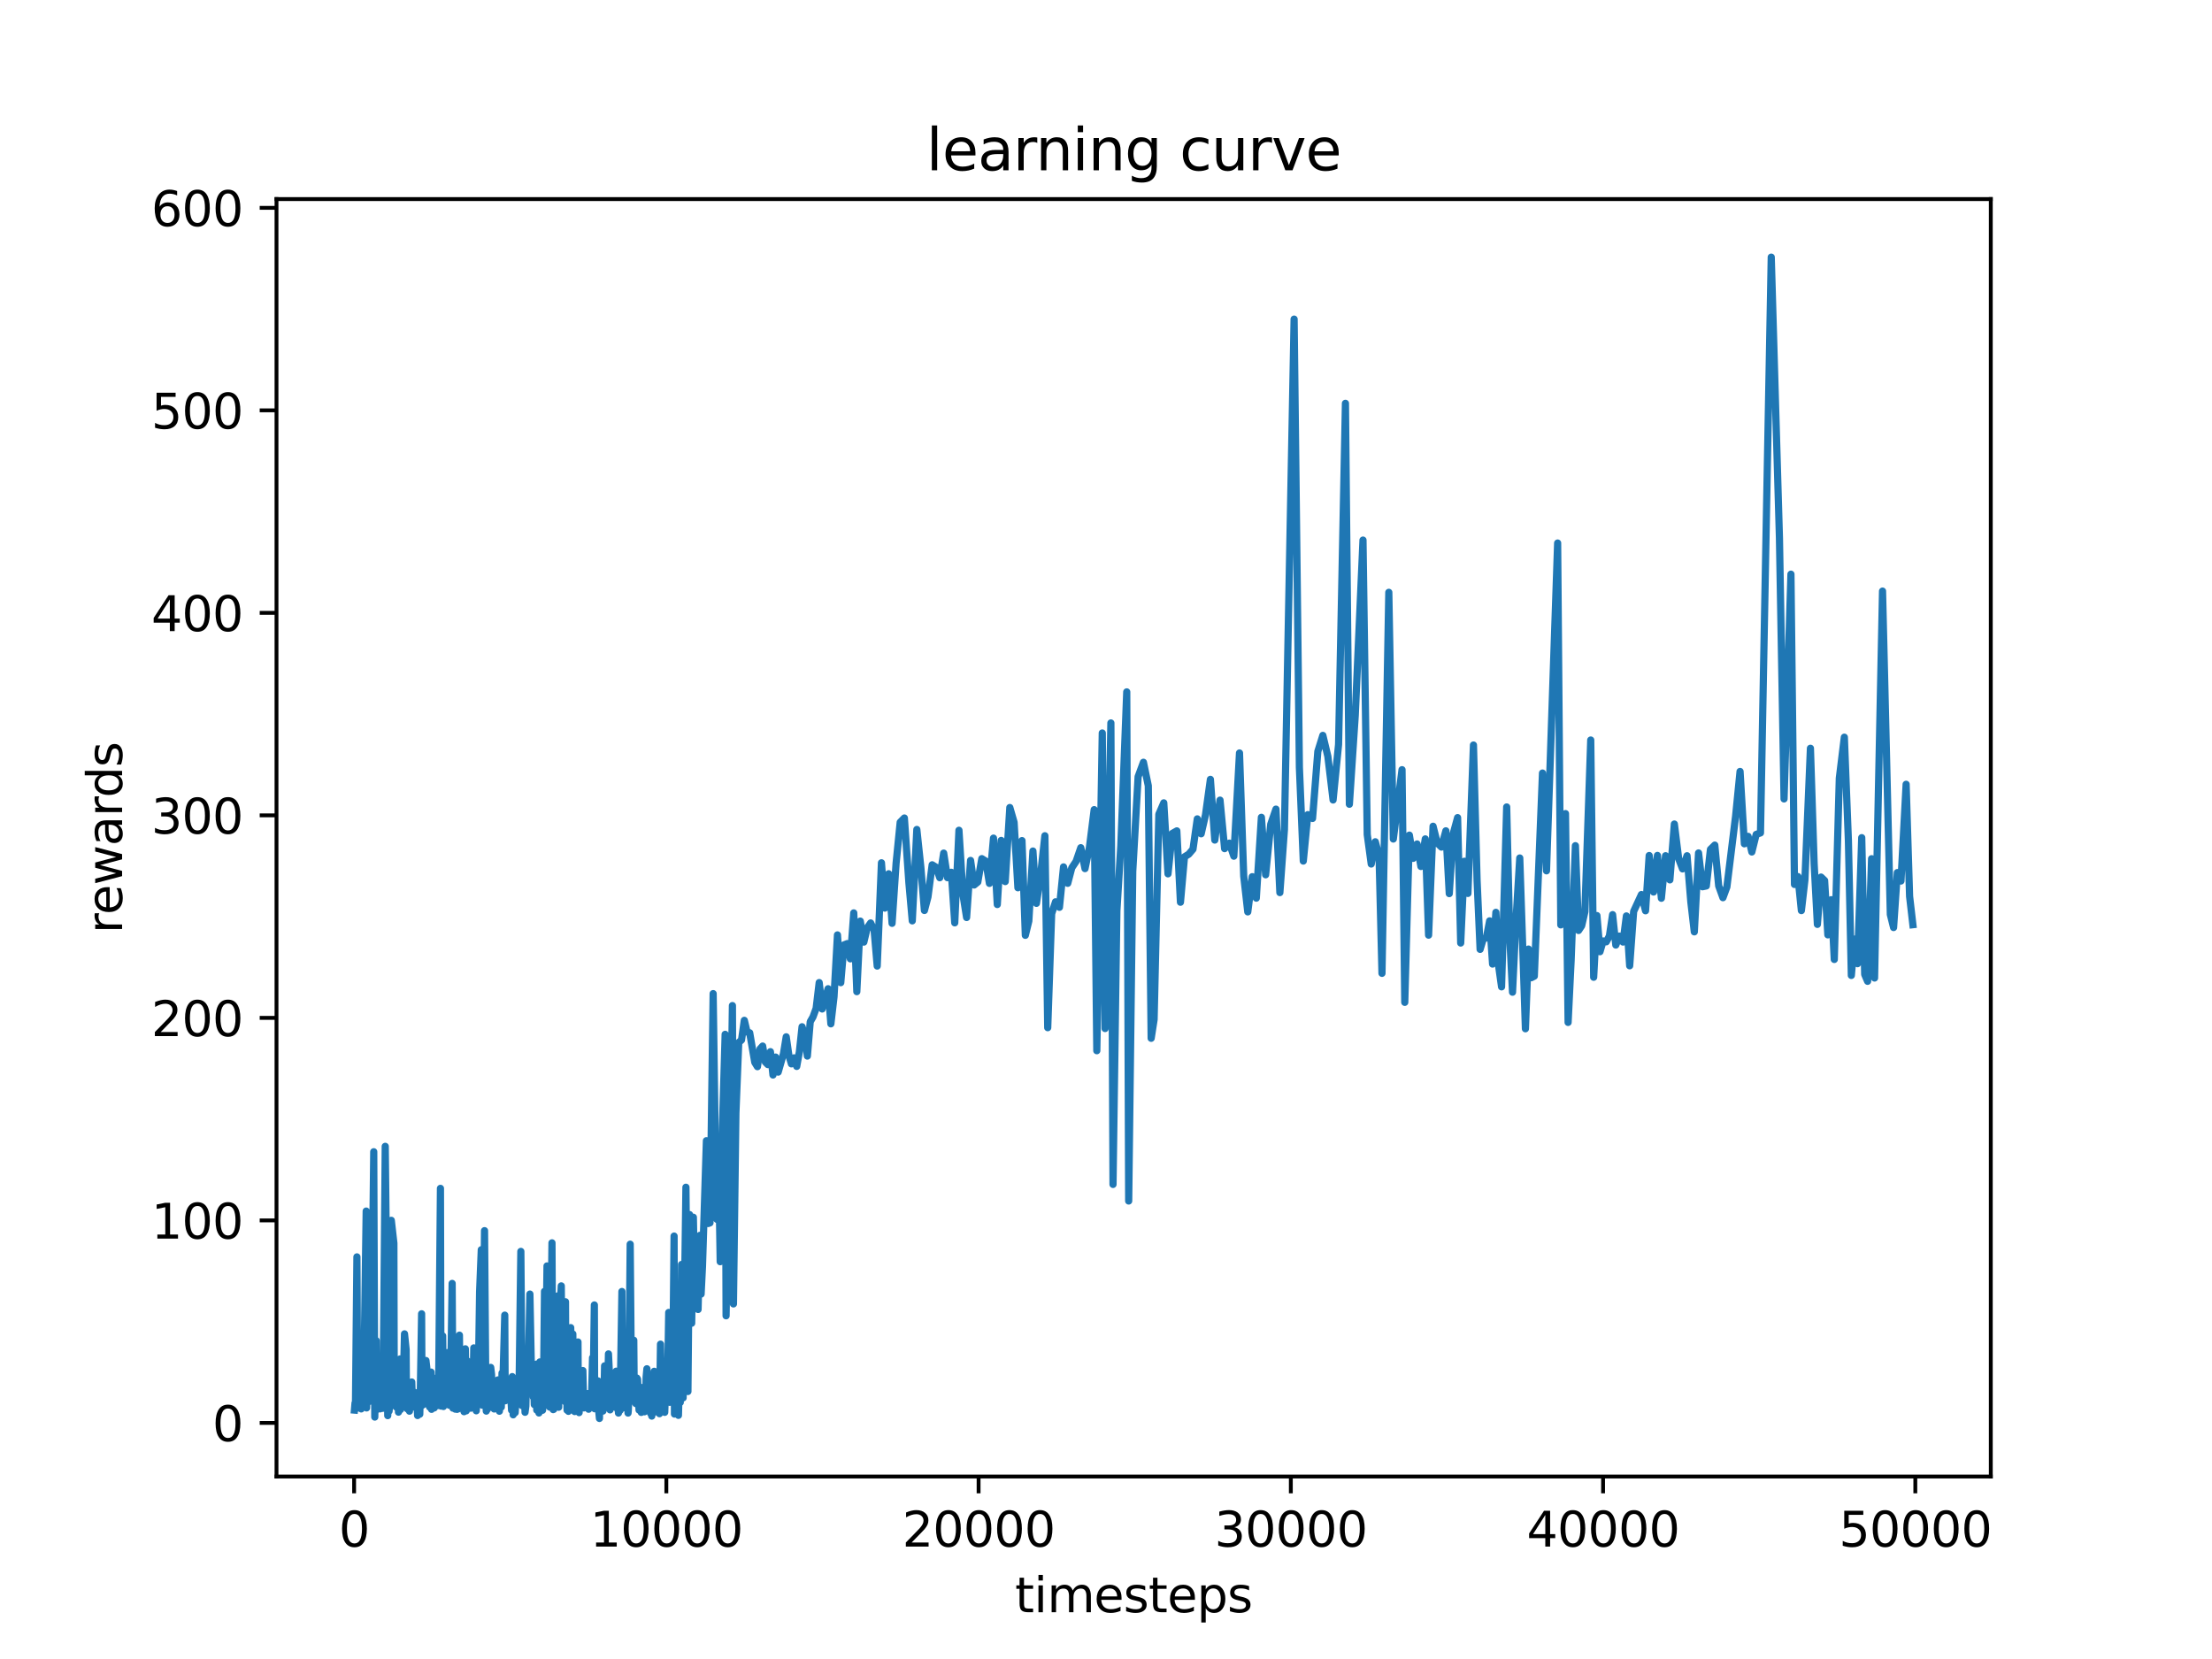 <?xml version="1.0" encoding="utf-8" standalone="no"?>
<!DOCTYPE svg PUBLIC "-//W3C//DTD SVG 1.1//EN"
  "http://www.w3.org/Graphics/SVG/1.1/DTD/svg11.dtd">
<svg xmlns:xlink="http://www.w3.org/1999/xlink" width="460.8pt" height="345.6pt" viewBox="0 0 460.8 345.6" xmlns="http://www.w3.org/2000/svg" version="1.1">
 <defs>
  <style type="text/css">*{stroke-linejoin: round; stroke-linecap: butt}</style>
 </defs>
 <g id="figure_1">
  <g id="patch_1">
   <path d="M 0 345.6 
L 460.8 345.6 
L 460.8 0 
L 0 0 
z
" style="fill: #ffffff"/>
  </g>
  <g id="axes_1">
   <g id="patch_2">
    <path d="M 57.6 307.584 
L 414.72 307.584 
L 414.72 41.472 
L 57.6 41.472 
z
" style="fill: #ffffff"/>
   </g>
   <g id="matplotlib.axis_1">
    <g id="xtick_1">
     <g id="line2d_1">
      <defs>
       <path id="m38721d2baf" d="M 0 0 
L 0 3.5 
" style="stroke: #000000; stroke-width: 0.8"/>
      </defs>
      <g>
       <use xlink:href="#m38721d2baf" x="73.768" y="307.584" style="stroke: #000000; stroke-width: 0.8"/>
      </g>
     </g>
     <g id="text_1">
      <!-- 0 -->
      <g transform="translate(70.586 322.182) scale(0.1 -0.1)">
       <defs>
        <path id="DejaVuSans-30" d="M 2034 4250 
Q 1547 4250 1301 3770 
Q 1056 3291 1056 2328 
Q 1056 1369 1301 889 
Q 1547 409 2034 409 
Q 2525 409 2770 889 
Q 3016 1369 3016 2328 
Q 3016 3291 2770 3770 
Q 2525 4250 2034 4250 
z
M 2034 4750 
Q 2819 4750 3233 4129 
Q 3647 3509 3647 2328 
Q 3647 1150 3233 529 
Q 2819 -91 2034 -91 
Q 1250 -91 836 529 
Q 422 1150 422 2328 
Q 422 3509 836 4129 
Q 1250 4750 2034 4750 
z
" transform="scale(0.016)"/>
       </defs>
       <use xlink:href="#DejaVuSans-30"/>
      </g>
     </g>
    </g>
    <g id="xtick_2">
     <g id="line2d_2">
      <g>
       <use xlink:href="#m38721d2baf" x="138.813" y="307.584" style="stroke: #000000; stroke-width: 0.8"/>
      </g>
     </g>
     <g id="text_2">
      <!-- 10000 -->
      <g transform="translate(122.907 322.182) scale(0.1 -0.1)">
       <defs>
        <path id="DejaVuSans-31" d="M 794 531 
L 1825 531 
L 1825 4091 
L 703 3866 
L 703 4441 
L 1819 4666 
L 2450 4666 
L 2450 531 
L 3481 531 
L 3481 0 
L 794 0 
L 794 531 
z
" transform="scale(0.016)"/>
       </defs>
       <use xlink:href="#DejaVuSans-31"/>
       <use xlink:href="#DejaVuSans-30" x="63.623"/>
       <use xlink:href="#DejaVuSans-30" x="127.246"/>
       <use xlink:href="#DejaVuSans-30" x="190.869"/>
       <use xlink:href="#DejaVuSans-30" x="254.492"/>
      </g>
     </g>
    </g>
    <g id="xtick_3">
     <g id="line2d_3">
      <g>
       <use xlink:href="#m38721d2baf" x="203.858" y="307.584" style="stroke: #000000; stroke-width: 0.8"/>
      </g>
     </g>
     <g id="text_3">
      <!-- 20000 -->
      <g transform="translate(187.952 322.182) scale(0.1 -0.1)">
       <defs>
        <path id="DejaVuSans-32" d="M 1228 531 
L 3431 531 
L 3431 0 
L 469 0 
L 469 531 
Q 828 903 1448 1529 
Q 2069 2156 2228 2338 
Q 2531 2678 2651 2914 
Q 2772 3150 2772 3378 
Q 2772 3750 2511 3984 
Q 2250 4219 1831 4219 
Q 1534 4219 1204 4116 
Q 875 4013 500 3803 
L 500 4441 
Q 881 4594 1212 4672 
Q 1544 4750 1819 4750 
Q 2544 4750 2975 4387 
Q 3406 4025 3406 3419 
Q 3406 3131 3298 2873 
Q 3191 2616 2906 2266 
Q 2828 2175 2409 1742 
Q 1991 1309 1228 531 
z
" transform="scale(0.016)"/>
       </defs>
       <use xlink:href="#DejaVuSans-32"/>
       <use xlink:href="#DejaVuSans-30" x="63.623"/>
       <use xlink:href="#DejaVuSans-30" x="127.246"/>
       <use xlink:href="#DejaVuSans-30" x="190.869"/>
       <use xlink:href="#DejaVuSans-30" x="254.492"/>
      </g>
     </g>
    </g>
    <g id="xtick_4">
     <g id="line2d_4">
      <g>
       <use xlink:href="#m38721d2baf" x="268.904" y="307.584" style="stroke: #000000; stroke-width: 0.8"/>
      </g>
     </g>
     <g id="text_4">
      <!-- 30000 -->
      <g transform="translate(252.998 322.182) scale(0.1 -0.1)">
       <defs>
        <path id="DejaVuSans-33" d="M 2597 2516 
Q 3050 2419 3304 2112 
Q 3559 1806 3559 1356 
Q 3559 666 3084 287 
Q 2609 -91 1734 -91 
Q 1441 -91 1130 -33 
Q 819 25 488 141 
L 488 750 
Q 750 597 1062 519 
Q 1375 441 1716 441 
Q 2309 441 2620 675 
Q 2931 909 2931 1356 
Q 2931 1769 2642 2001 
Q 2353 2234 1838 2234 
L 1294 2234 
L 1294 2753 
L 1863 2753 
Q 2328 2753 2575 2939 
Q 2822 3125 2822 3475 
Q 2822 3834 2567 4026 
Q 2313 4219 1838 4219 
Q 1578 4219 1281 4162 
Q 984 4106 628 3988 
L 628 4550 
Q 988 4650 1302 4700 
Q 1616 4750 1894 4750 
Q 2613 4750 3031 4423 
Q 3450 4097 3450 3541 
Q 3450 3153 3228 2886 
Q 3006 2619 2597 2516 
z
" transform="scale(0.016)"/>
       </defs>
       <use xlink:href="#DejaVuSans-33"/>
       <use xlink:href="#DejaVuSans-30" x="63.623"/>
       <use xlink:href="#DejaVuSans-30" x="127.246"/>
       <use xlink:href="#DejaVuSans-30" x="190.869"/>
       <use xlink:href="#DejaVuSans-30" x="254.492"/>
      </g>
     </g>
    </g>
    <g id="xtick_5">
     <g id="line2d_5">
      <g>
       <use xlink:href="#m38721d2baf" x="333.949" y="307.584" style="stroke: #000000; stroke-width: 0.8"/>
      </g>
     </g>
     <g id="text_5">
      <!-- 40000 -->
      <g transform="translate(318.043 322.182) scale(0.1 -0.1)">
       <defs>
        <path id="DejaVuSans-34" d="M 2419 4116 
L 825 1625 
L 2419 1625 
L 2419 4116 
z
M 2253 4666 
L 3047 4666 
L 3047 1625 
L 3713 1625 
L 3713 1100 
L 3047 1100 
L 3047 0 
L 2419 0 
L 2419 1100 
L 313 1100 
L 313 1709 
L 2253 4666 
z
" transform="scale(0.016)"/>
       </defs>
       <use xlink:href="#DejaVuSans-34"/>
       <use xlink:href="#DejaVuSans-30" x="63.623"/>
       <use xlink:href="#DejaVuSans-30" x="127.246"/>
       <use xlink:href="#DejaVuSans-30" x="190.869"/>
       <use xlink:href="#DejaVuSans-30" x="254.492"/>
      </g>
     </g>
    </g>
    <g id="xtick_6">
     <g id="line2d_6">
      <g>
       <use xlink:href="#m38721d2baf" x="398.995" y="307.584" style="stroke: #000000; stroke-width: 0.8"/>
      </g>
     </g>
     <g id="text_6">
      <!-- 50000 -->
      <g transform="translate(383.088 322.182) scale(0.1 -0.1)">
       <defs>
        <path id="DejaVuSans-35" d="M 691 4666 
L 3169 4666 
L 3169 4134 
L 1269 4134 
L 1269 2991 
Q 1406 3038 1543 3061 
Q 1681 3084 1819 3084 
Q 2600 3084 3056 2656 
Q 3513 2228 3513 1497 
Q 3513 744 3044 326 
Q 2575 -91 1722 -91 
Q 1428 -91 1123 -41 
Q 819 9 494 109 
L 494 744 
Q 775 591 1075 516 
Q 1375 441 1709 441 
Q 2250 441 2565 725 
Q 2881 1009 2881 1497 
Q 2881 1984 2565 2268 
Q 2250 2553 1709 2553 
Q 1456 2553 1204 2497 
Q 953 2441 691 2322 
L 691 4666 
z
" transform="scale(0.016)"/>
       </defs>
       <use xlink:href="#DejaVuSans-35"/>
       <use xlink:href="#DejaVuSans-30" x="63.623"/>
       <use xlink:href="#DejaVuSans-30" x="127.246"/>
       <use xlink:href="#DejaVuSans-30" x="190.869"/>
       <use xlink:href="#DejaVuSans-30" x="254.492"/>
      </g>
     </g>
    </g>
    <g id="text_7">
     <!-- timesteps -->
     <g transform="translate(211.444 335.861) scale(0.1 -0.1)">
      <defs>
       <path id="DejaVuSans-74" d="M 1172 4494 
L 1172 3500 
L 2356 3500 
L 2356 3053 
L 1172 3053 
L 1172 1153 
Q 1172 725 1289 603 
Q 1406 481 1766 481 
L 2356 481 
L 2356 0 
L 1766 0 
Q 1100 0 847 248 
Q 594 497 594 1153 
L 594 3053 
L 172 3053 
L 172 3500 
L 594 3500 
L 594 4494 
L 1172 4494 
z
" transform="scale(0.016)"/>
       <path id="DejaVuSans-69" d="M 603 3500 
L 1178 3500 
L 1178 0 
L 603 0 
L 603 3500 
z
M 603 4863 
L 1178 4863 
L 1178 4134 
L 603 4134 
L 603 4863 
z
" transform="scale(0.016)"/>
       <path id="DejaVuSans-6d" d="M 3328 2828 
Q 3544 3216 3844 3400 
Q 4144 3584 4550 3584 
Q 5097 3584 5394 3201 
Q 5691 2819 5691 2113 
L 5691 0 
L 5113 0 
L 5113 2094 
Q 5113 2597 4934 2840 
Q 4756 3084 4391 3084 
Q 3944 3084 3684 2787 
Q 3425 2491 3425 1978 
L 3425 0 
L 2847 0 
L 2847 2094 
Q 2847 2600 2669 2842 
Q 2491 3084 2119 3084 
Q 1678 3084 1418 2786 
Q 1159 2488 1159 1978 
L 1159 0 
L 581 0 
L 581 3500 
L 1159 3500 
L 1159 2956 
Q 1356 3278 1631 3431 
Q 1906 3584 2284 3584 
Q 2666 3584 2933 3390 
Q 3200 3197 3328 2828 
z
" transform="scale(0.016)"/>
       <path id="DejaVuSans-65" d="M 3597 1894 
L 3597 1613 
L 953 1613 
Q 991 1019 1311 708 
Q 1631 397 2203 397 
Q 2534 397 2845 478 
Q 3156 559 3463 722 
L 3463 178 
Q 3153 47 2828 -22 
Q 2503 -91 2169 -91 
Q 1331 -91 842 396 
Q 353 884 353 1716 
Q 353 2575 817 3079 
Q 1281 3584 2069 3584 
Q 2775 3584 3186 3129 
Q 3597 2675 3597 1894 
z
M 3022 2063 
Q 3016 2534 2758 2815 
Q 2500 3097 2075 3097 
Q 1594 3097 1305 2825 
Q 1016 2553 972 2059 
L 3022 2063 
z
" transform="scale(0.016)"/>
       <path id="DejaVuSans-73" d="M 2834 3397 
L 2834 2853 
Q 2591 2978 2328 3040 
Q 2066 3103 1784 3103 
Q 1356 3103 1142 2972 
Q 928 2841 928 2578 
Q 928 2378 1081 2264 
Q 1234 2150 1697 2047 
L 1894 2003 
Q 2506 1872 2764 1633 
Q 3022 1394 3022 966 
Q 3022 478 2636 193 
Q 2250 -91 1575 -91 
Q 1294 -91 989 -36 
Q 684 19 347 128 
L 347 722 
Q 666 556 975 473 
Q 1284 391 1588 391 
Q 1994 391 2212 530 
Q 2431 669 2431 922 
Q 2431 1156 2273 1281 
Q 2116 1406 1581 1522 
L 1381 1569 
Q 847 1681 609 1914 
Q 372 2147 372 2553 
Q 372 3047 722 3315 
Q 1072 3584 1716 3584 
Q 2034 3584 2315 3537 
Q 2597 3491 2834 3397 
z
" transform="scale(0.016)"/>
       <path id="DejaVuSans-70" d="M 1159 525 
L 1159 -1331 
L 581 -1331 
L 581 3500 
L 1159 3500 
L 1159 2969 
Q 1341 3281 1617 3432 
Q 1894 3584 2278 3584 
Q 2916 3584 3314 3078 
Q 3713 2572 3713 1747 
Q 3713 922 3314 415 
Q 2916 -91 2278 -91 
Q 1894 -91 1617 61 
Q 1341 213 1159 525 
z
M 3116 1747 
Q 3116 2381 2855 2742 
Q 2594 3103 2138 3103 
Q 1681 3103 1420 2742 
Q 1159 2381 1159 1747 
Q 1159 1113 1420 752 
Q 1681 391 2138 391 
Q 2594 391 2855 752 
Q 3116 1113 3116 1747 
z
" transform="scale(0.016)"/>
      </defs>
      <use xlink:href="#DejaVuSans-74"/>
      <use xlink:href="#DejaVuSans-69" x="39.209"/>
      <use xlink:href="#DejaVuSans-6d" x="66.992"/>
      <use xlink:href="#DejaVuSans-65" x="164.404"/>
      <use xlink:href="#DejaVuSans-73" x="225.928"/>
      <use xlink:href="#DejaVuSans-74" x="278.027"/>
      <use xlink:href="#DejaVuSans-65" x="317.236"/>
      <use xlink:href="#DejaVuSans-70" x="378.76"/>
      <use xlink:href="#DejaVuSans-73" x="442.236"/>
     </g>
    </g>
   </g>
   <g id="matplotlib.axis_2">
    <g id="ytick_1">
     <g id="line2d_7">
      <defs>
       <path id="m6454804db8" d="M 0 0 
L -3.5 0 
" style="stroke: #000000; stroke-width: 0.8"/>
      </defs>
      <g>
       <use xlink:href="#m6454804db8" x="57.6" y="296.414" style="stroke: #000000; stroke-width: 0.8"/>
      </g>
     </g>
     <g id="text_8">
      <!-- 0 -->
      <g transform="translate(44.237 300.213) scale(0.1 -0.1)">
       <use xlink:href="#DejaVuSans-30"/>
      </g>
     </g>
    </g>
    <g id="ytick_2">
     <g id="line2d_8">
      <g>
       <use xlink:href="#m6454804db8" x="57.6" y="254.228" style="stroke: #000000; stroke-width: 0.8"/>
      </g>
     </g>
     <g id="text_9">
      <!-- 100 -->
      <g transform="translate(31.512 258.027) scale(0.1 -0.1)">
       <use xlink:href="#DejaVuSans-31"/>
       <use xlink:href="#DejaVuSans-30" x="63.623"/>
       <use xlink:href="#DejaVuSans-30" x="127.246"/>
      </g>
     </g>
    </g>
    <g id="ytick_3">
     <g id="line2d_9">
      <g>
       <use xlink:href="#m6454804db8" x="57.6" y="212.042" style="stroke: #000000; stroke-width: 0.8"/>
      </g>
     </g>
     <g id="text_10">
      <!-- 200 -->
      <g transform="translate(31.512 215.841) scale(0.1 -0.1)">
       <use xlink:href="#DejaVuSans-32"/>
       <use xlink:href="#DejaVuSans-30" x="63.623"/>
       <use xlink:href="#DejaVuSans-30" x="127.246"/>
      </g>
     </g>
    </g>
    <g id="ytick_4">
     <g id="line2d_10">
      <g>
       <use xlink:href="#m6454804db8" x="57.6" y="169.856" style="stroke: #000000; stroke-width: 0.8"/>
      </g>
     </g>
     <g id="text_11">
      <!-- 300 -->
      <g transform="translate(31.512 173.655) scale(0.1 -0.1)">
       <use xlink:href="#DejaVuSans-33"/>
       <use xlink:href="#DejaVuSans-30" x="63.623"/>
       <use xlink:href="#DejaVuSans-30" x="127.246"/>
      </g>
     </g>
    </g>
    <g id="ytick_5">
     <g id="line2d_11">
      <g>
       <use xlink:href="#m6454804db8" x="57.6" y="127.67" style="stroke: #000000; stroke-width: 0.8"/>
      </g>
     </g>
     <g id="text_12">
      <!-- 400 -->
      <g transform="translate(31.512 131.469) scale(0.1 -0.1)">
       <use xlink:href="#DejaVuSans-34"/>
       <use xlink:href="#DejaVuSans-30" x="63.623"/>
       <use xlink:href="#DejaVuSans-30" x="127.246"/>
      </g>
     </g>
    </g>
    <g id="ytick_6">
     <g id="line2d_12">
      <g>
       <use xlink:href="#m6454804db8" x="57.6" y="85.484" style="stroke: #000000; stroke-width: 0.8"/>
      </g>
     </g>
     <g id="text_13">
      <!-- 500 -->
      <g transform="translate(31.512 89.283) scale(0.1 -0.1)">
       <use xlink:href="#DejaVuSans-35"/>
       <use xlink:href="#DejaVuSans-30" x="63.623"/>
       <use xlink:href="#DejaVuSans-30" x="127.246"/>
      </g>
     </g>
    </g>
    <g id="ytick_7">
     <g id="line2d_13">
      <g>
       <use xlink:href="#m6454804db8" x="57.6" y="43.298" style="stroke: #000000; stroke-width: 0.8"/>
      </g>
     </g>
     <g id="text_14">
      <!-- 600 -->
      <g transform="translate(31.512 47.097) scale(0.1 -0.1)">
       <defs>
        <path id="DejaVuSans-36" d="M 2113 2584 
Q 1688 2584 1439 2293 
Q 1191 2003 1191 1497 
Q 1191 994 1439 701 
Q 1688 409 2113 409 
Q 2538 409 2786 701 
Q 3034 994 3034 1497 
Q 3034 2003 2786 2293 
Q 2538 2584 2113 2584 
z
M 3366 4563 
L 3366 3988 
Q 3128 4100 2886 4159 
Q 2644 4219 2406 4219 
Q 1781 4219 1451 3797 
Q 1122 3375 1075 2522 
Q 1259 2794 1537 2939 
Q 1816 3084 2150 3084 
Q 2853 3084 3261 2657 
Q 3669 2231 3669 1497 
Q 3669 778 3244 343 
Q 2819 -91 2113 -91 
Q 1303 -91 875 529 
Q 447 1150 447 2328 
Q 447 3434 972 4092 
Q 1497 4750 2381 4750 
Q 2619 4750 2861 4703 
Q 3103 4656 3366 4563 
z
" transform="scale(0.016)"/>
       </defs>
       <use xlink:href="#DejaVuSans-36"/>
       <use xlink:href="#DejaVuSans-30" x="63.623"/>
       <use xlink:href="#DejaVuSans-30" x="127.246"/>
      </g>
     </g>
    </g>
    <g id="text_15">
     <!-- rewards -->
     <g transform="translate(25.433 194.448) rotate(-90) scale(0.1 -0.1)">
      <defs>
       <path id="DejaVuSans-72" d="M 2631 2963 
Q 2534 3019 2420 3045 
Q 2306 3072 2169 3072 
Q 1681 3072 1420 2755 
Q 1159 2438 1159 1844 
L 1159 0 
L 581 0 
L 581 3500 
L 1159 3500 
L 1159 2956 
Q 1341 3275 1631 3429 
Q 1922 3584 2338 3584 
Q 2397 3584 2469 3576 
Q 2541 3569 2628 3553 
L 2631 2963 
z
" transform="scale(0.016)"/>
       <path id="DejaVuSans-77" d="M 269 3500 
L 844 3500 
L 1563 769 
L 2278 3500 
L 2956 3500 
L 3675 769 
L 4391 3500 
L 4966 3500 
L 4050 0 
L 3372 0 
L 2619 2869 
L 1863 0 
L 1184 0 
L 269 3500 
z
" transform="scale(0.016)"/>
       <path id="DejaVuSans-61" d="M 2194 1759 
Q 1497 1759 1228 1600 
Q 959 1441 959 1056 
Q 959 750 1161 570 
Q 1363 391 1709 391 
Q 2188 391 2477 730 
Q 2766 1069 2766 1631 
L 2766 1759 
L 2194 1759 
z
M 3341 1997 
L 3341 0 
L 2766 0 
L 2766 531 
Q 2569 213 2275 61 
Q 1981 -91 1556 -91 
Q 1019 -91 701 211 
Q 384 513 384 1019 
Q 384 1609 779 1909 
Q 1175 2209 1959 2209 
L 2766 2209 
L 2766 2266 
Q 2766 2663 2505 2880 
Q 2244 3097 1772 3097 
Q 1472 3097 1187 3025 
Q 903 2953 641 2809 
L 641 3341 
Q 956 3463 1253 3523 
Q 1550 3584 1831 3584 
Q 2591 3584 2966 3190 
Q 3341 2797 3341 1997 
z
" transform="scale(0.016)"/>
       <path id="DejaVuSans-64" d="M 2906 2969 
L 2906 4863 
L 3481 4863 
L 3481 0 
L 2906 0 
L 2906 525 
Q 2725 213 2448 61 
Q 2172 -91 1784 -91 
Q 1150 -91 751 415 
Q 353 922 353 1747 
Q 353 2572 751 3078 
Q 1150 3584 1784 3584 
Q 2172 3584 2448 3432 
Q 2725 3281 2906 2969 
z
M 947 1747 
Q 947 1113 1208 752 
Q 1469 391 1925 391 
Q 2381 391 2643 752 
Q 2906 1113 2906 1747 
Q 2906 2381 2643 2742 
Q 2381 3103 1925 3103 
Q 1469 3103 1208 2742 
Q 947 2381 947 1747 
z
" transform="scale(0.016)"/>
      </defs>
      <use xlink:href="#DejaVuSans-72"/>
      <use xlink:href="#DejaVuSans-65" x="38.863"/>
      <use xlink:href="#DejaVuSans-77" x="100.387"/>
      <use xlink:href="#DejaVuSans-61" x="182.174"/>
      <use xlink:href="#DejaVuSans-72" x="243.453"/>
      <use xlink:href="#DejaVuSans-64" x="282.816"/>
      <use xlink:href="#DejaVuSans-73" x="346.293"/>
     </g>
    </g>
   </g>
   <g id="line2d_14">
    <path d="M 73.833 293.749 
L 73.956 292.274 
L 74.041 293.524 
L 74.353 261.833 
L 74.522 293.323 
L 74.607 293.099 
L 74.704 291.099 
L 74.789 292.586 
L 74.952 290.637 
L 75.251 293.501 
L 75.446 281.063 
L 75.719 292.679 
L 76.285 252.289 
L 76.363 293.298 
L 76.506 288.508 
L 76.721 290.181 
L 76.844 287.559 
L 76.987 291.926 
L 77.157 290.978 
L 77.306 287.477 
L 77.859 239.927 
L 78.074 295.2 
L 78.36 279.265 
L 78.483 293.657 
L 78.549 293.074 
L 78.633 291.838 
L 78.809 283.172 
L 78.88 292.65 
L 78.991 290.953 
L 79.192 293.488 
L 79.42 285.508 
L 79.583 292.526 
L 79.713 293.381 
L 79.784 293.322 
L 80.253 238.804 
L 80.552 266.123 
L 80.773 294.904 
L 80.864 292.381 
L 80.942 293.141 
L 81.053 293.97 
L 81.157 292.809 
L 81.515 254.218 
L 82.054 258.988 
L 82.133 292.227 
L 82.308 284.315 
L 82.399 291.999 
L 82.536 293.115 
L 82.77 287.31 
L 82.92 285.143 
L 83.011 294.174 
L 83.089 293.011 
L 83.362 283.087 
L 83.433 293.642 
L 83.505 293.077 
L 83.746 287.18 
L 84.006 288.716 
L 84.266 277.868 
L 84.604 281.123 
L 84.682 292.992 
L 84.786 290.554 
L 84.851 293.493 
L 85.203 289.632 
L 85.3 293.975 
L 85.398 291.772 
L 85.489 293.33 
L 85.775 287.893 
L 85.938 292.757 
L 86.198 291.309 
L 86.263 292.568 
L 86.406 290.064 
L 86.478 293.198 
L 86.666 291.802 
L 86.822 291.25 
L 86.9 291.888 
L 86.991 294.882 
L 87.167 291.997 
L 87.447 294.604 
L 87.557 290.322 
L 87.83 273.686 
L 87.922 292.783 
L 88.019 290.833 
L 88.149 288.803 
L 88.364 283.615 
L 88.448 292.484 
L 88.552 291.083 
L 88.735 283.424 
L 88.91 284.927 
L 89.008 291.496 
L 89.398 288.074 
L 89.496 293.119 
L 89.6 291.584 
L 89.795 285.828 
L 89.899 293.59 
L 89.997 291.912 
L 90.374 292.535 
L 90.471 293.294 
L 90.758 287.117 
L 90.862 291.848 
L 91.031 290.921 
L 91.258 292.806 
L 91.349 291.778 
L 91.753 247.557 
L 91.863 292.912 
L 92.215 278.282 
L 92.377 293 
L 92.8 286.733 
L 92.989 283.348 
L 93.093 290.518 
L 93.275 281.76 
L 93.6 292.741 
L 93.86 289.018 
L 94.192 267.36 
L 94.355 293.345 
L 94.472 288.911 
L 94.582 289.671 
L 94.745 292.775 
L 94.842 293.552 
L 95.025 288.848 
L 95.142 289.466 
L 95.213 293.599 
L 95.389 290.859 
L 95.486 293.486 
L 95.707 278.139 
L 95.831 290.246 
L 95.955 289.473 
L 96.13 285.364 
L 96.26 292.829 
L 96.605 286.409 
L 96.67 294.085 
L 96.937 280.983 
L 97.125 293.91 
L 97.334 283.49 
L 97.75 291.966 
L 97.874 291.287 
L 98.004 291.131 
L 98.069 293.358 
L 98.199 291.284 
L 98.478 292.969 
L 98.7 280.791 
L 99.077 292.209 
L 99.155 291.899 
L 99.213 293.894 
L 99.311 291.658 
L 99.422 292.274 
L 99.591 291.057 
L 99.909 269.081 
L 100.261 260.339 
L 100.469 292.727 
L 100.566 292.353 
L 100.937 256.369 
L 101.217 291.096 
L 101.301 293.958 
L 101.405 292.459 
L 101.471 293.658 
L 101.555 293.569 
L 101.633 293.104 
L 101.796 288.755 
L 101.971 287.598 
L 102.075 290.017 
L 102.225 284.856 
L 102.401 286.332 
L 102.498 291.316 
L 102.693 290.749 
L 102.778 292.023 
L 102.882 290.655 
L 102.947 293.517 
L 103.168 289.05 
L 103.279 289.426 
L 103.37 293.301 
L 103.441 293.185 
L 103.708 287.468 
L 103.838 287.512 
L 103.975 290.377 
L 104.033 293.98 
L 104.15 291.142 
L 104.241 292.811 
L 104.365 289.754 
L 104.43 293.129 
L 104.58 286.027 
L 104.801 286.604 
L 105.152 273.966 
L 105.243 291.81 
L 105.38 287.274 
L 105.959 291.446 
L 106.29 288.806 
L 106.57 293.771 
L 106.713 286.772 
L 106.85 287.634 
L 106.902 294.732 
L 107.253 290.643 
L 107.318 294.281 
L 107.676 288.76 
L 107.858 292.345 
L 108.099 291.527 
L 108.502 260.69 
L 108.775 292.827 
L 108.886 291.378 
L 108.996 292.415 
L 109.107 291.165 
L 109.315 292.116 
L 109.374 294.206 
L 109.543 292.951 
L 109.77 284.256 
L 110.115 283.078 
L 110.388 269.579 
L 110.772 289.088 
L 110.928 285.849 
L 111.104 291.067 
L 111.221 290.126 
L 111.305 292.608 
L 111.403 291.627 
L 111.514 292.465 
L 111.761 284.176 
L 111.819 293.753 
L 112.014 286.739 
L 112.275 294.346 
L 112.463 283.712 
L 112.522 293.817 
L 112.626 292.119 
L 112.788 291.508 
L 113.023 293.784 
L 113.114 292.172 
L 113.185 293.019 
L 113.432 269.012 
L 113.517 292.703 
L 113.608 290.879 
L 113.953 263.719 
L 114.232 286.277 
L 114.408 287.132 
L 114.512 293.124 
L 114.642 288.638 
L 114.987 258.907 
L 115.163 292.939 
L 115.234 293.647 
L 115.351 293.597 
L 115.618 273.384 
L 115.728 292.104 
L 115.904 290.963 
L 116.184 269.96 
L 116.379 293.152 
L 116.646 273.382 
L 116.925 267.874 
L 117.068 286.237 
L 117.257 291.744 
L 117.368 290.762 
L 117.803 271.186 
L 117.888 292.156 
L 118.031 287.684 
L 118.129 293.768 
L 118.207 293.67 
L 118.272 293.787 
L 118.35 292.942 
L 118.415 294.008 
L 118.551 287.61 
L 118.675 290.436 
L 118.89 276.57 
L 119.098 292.831 
L 119.332 277.892 
L 119.43 290.109 
L 119.573 291.42 
L 119.709 294.054 
L 119.995 291.077 
L 120.106 291.924 
L 120.405 279.555 
L 120.483 293.402 
L 120.568 291.747 
L 120.639 294.275 
L 120.815 288.822 
L 120.958 292.992 
L 121.049 291.054 
L 121.166 290.961 
L 121.42 285.513 
L 121.609 293.294 
L 121.693 293.253 
L 121.934 292.324 
L 122.122 290.97 
L 122.305 290.874 
L 122.428 290.311 
L 122.526 291.29 
L 122.623 293.57 
L 122.727 290.877 
L 122.825 292.651 
L 122.903 292.519 
L 123.111 290.967 
L 123.202 292.636 
L 123.436 282.849 
L 123.54 290.672 
L 123.814 271.848 
L 123.879 293.465 
L 123.976 292.767 
L 124.1 292.603 
L 124.204 291.169 
L 124.373 292.363 
L 124.555 287.654 
L 124.711 293.819 
L 124.874 295.488 
L 124.984 289.905 
L 125.108 291.508 
L 125.284 287.851 
L 125.602 293.956 
L 125.784 292.529 
L 125.947 284.527 
L 126.207 285.154 
L 126.318 293.134 
L 126.448 287.458 
L 126.539 292.05 
L 126.754 282.041 
L 126.988 286.87 
L 127.085 293.704 
L 127.189 290.64 
L 127.372 292.681 
L 127.45 292.623 
L 127.612 293.126 
L 127.749 293.024 
L 127.827 292.295 
L 127.905 292.847 
L 128.367 285.644 
L 128.497 292.638 
L 128.62 291.613 
L 128.679 293.643 
L 128.777 292.344 
L 128.835 294.367 
L 128.939 292.184 
L 129.024 293.789 
L 129.095 293.071 
L 129.16 293.832 
L 129.557 269.043 
L 129.726 293.318 
L 129.843 288.805 
L 130.071 291.605 
L 130.227 287.558 
L 130.578 291.386 
L 130.767 285.849 
L 130.832 294.366 
L 130.884 293.872 
L 130.969 291.997 
L 131.281 259.19 
L 131.567 291.88 
L 131.704 289.126 
L 132.029 279.196 
L 132.12 290.78 
L 132.38 289.194 
L 132.458 292.4 
L 132.679 287.082 
L 132.816 287.322 
L 133.122 293.737 
L 133.239 288.884 
L 133.336 290.921 
L 133.531 290.543 
L 133.583 294.231 
L 133.928 289.052 
L 134.019 291.058 
L 134.182 290.17 
L 134.247 294.101 
L 134.481 292.205 
L 134.605 286.85 
L 134.761 285.14 
L 135.001 292.149 
L 135.242 293.07 
L 135.327 292.938 
L 135.463 286.656 
L 135.535 294.458 
L 135.71 292.144 
L 135.775 294.996 
L 135.867 291.011 
L 135.958 292.017 
L 136.289 285.667 
L 136.471 294.133 
L 136.569 291.606 
L 136.654 293.43 
L 136.894 288.171 
L 137.063 288.648 
L 137.226 285.626 
L 137.382 294.499 
L 137.597 280.01 
L 137.805 291.122 
L 137.948 293.871 
L 138.026 292.799 
L 138.156 286.785 
L 138.377 290.858 
L 138.475 294.217 
L 138.729 287.086 
L 139.015 291.607 
L 139.307 273.408 
L 139.503 292.121 
L 139.639 288.818 
L 139.828 292.095 
L 140.107 289.243 
L 140.426 257.496 
L 140.504 294.574 
L 140.608 292.424 
L 140.816 283.893 
L 140.992 292.969 
L 141.161 290.606 
L 141.33 294.843 
L 141.467 289.868 
L 141.584 292.118 
L 141.708 292.159 
L 141.981 263.41 
L 142.124 288.642 
L 142.306 291.205 
L 142.891 247.324 
L 143.308 289.875 
L 143.652 253.018 
L 144.088 275.658 
L 144.439 253.575 
L 144.693 266.96 
L 145.22 258.649 
L 145.422 272.79 
L 145.812 257.343 
L 146.053 269.583 
L 146.339 263.817 
L 147.158 237.628 
L 147.529 254.883 
L 147.9 254.746 
L 148.563 206.987 
L 148.999 237.533 
L 149.35 254.014 
L 149.747 245.527 
L 150.033 262.837 
L 150.508 234.471 
L 151.061 215.47 
L 151.256 274.105 
L 151.581 255.952 
L 151.965 249.459 
L 152.577 209.48 
L 152.791 271.632 
L 153.305 231.858 
L 153.891 217.173 
L 154.476 216.647 
L 155.055 212.558 
L 155.627 214.979 
L 156.174 215.146 
L 157.234 221.312 
L 157.787 222.207 
L 158.327 218.519 
L 158.873 217.914 
L 159.432 221.242 
L 159.959 221.774 
L 160.493 219.082 
L 161.026 223.943 
L 161.572 220.209 
L 162.112 223.339 
L 163.205 219.529 
L 163.784 215.988 
L 164.337 219.861 
L 164.864 221.621 
L 165.41 220.374 
L 165.97 222.153 
L 166.522 219.112 
L 167.082 213.89 
L 167.641 215.645 
L 168.188 219.999 
L 168.786 212.845 
L 169.358 211.852 
L 170.015 210.056 
L 170.653 204.687 
L 171.277 210.186 
L 172.507 205.971 
L 173.085 213.282 
L 173.742 207.642 
L 174.458 194.761 
L 175.147 204.707 
L 175.817 196.842 
L 176.494 196.573 
L 177.144 199.746 
L 177.853 190.174 
L 178.491 206.582 
L 179.213 191.884 
L 179.954 196.258 
L 180.657 193.281 
L 181.372 192.269 
L 182.094 193.765 
L 182.738 201.248 
L 183.623 179.736 
L 184.325 189.175 
L 185.125 182.022 
L 185.834 192.346 
L 186.673 179.837 
L 187.526 171.29 
L 188.397 170.405 
L 189.334 183.851 
L 190.043 191.831 
L 190.992 172.793 
L 191.825 180.649 
L 192.573 189.67 
L 193.315 186.846 
L 194.186 180.155 
L 195.006 180.663 
L 195.773 182.847 
L 196.586 177.716 
L 197.38 182.84 
L 198.18 181.716 
L 198.889 192.242 
L 199.767 172.962 
L 200.606 186.402 
L 201.361 191.133 
L 202.187 179.244 
L 202.928 184.361 
L 203.696 183.739 
L 204.528 178.872 
L 205.355 179.396 
L 206.116 184.027 
L 206.961 174.596 
L 207.755 188.43 
L 208.568 175.078 
L 209.407 183.649 
L 210.363 168.221 
L 211.254 171.308 
L 212.048 184.937 
L 212.9 175.113 
L 213.596 194.847 
L 214.324 191.865 
L 215.176 177.288 
L 215.905 188.184 
L 216.77 182.385 
L 217.668 174.101 
L 218.26 214.086 
L 219.079 190.358 
L 219.886 187.862 
L 220.699 189.01 
L 221.551 180.593 
L 222.429 184.01 
L 223.275 180.78 
L 224.166 179.446 
L 225.148 176.591 
L 226.026 180.95 
L 226.93 176.663 
L 227.938 168.66 
L 228.485 218.883 
L 229.623 152.693 
L 230.208 214.262 
L 231.418 150.604 
L 231.861 246.736 
L 232.667 189.709 
L 233.487 176.232 
L 234.722 144.132 
L 235.126 250.191 
L 235.971 181.529 
L 237.09 161.791 
L 238.196 158.797 
L 239.211 163.69 
L 239.809 216.295 
L 240.42 212.381 
L 241.409 169.622 
L 242.437 167.248 
L 243.315 182.035 
L 244.2 173.627 
L 245.156 173.087 
L 245.91 187.951 
L 246.749 178.495 
L 247.634 177.943 
L 248.519 176.905 
L 249.416 170.587 
L 250.223 173.695 
L 251.127 169.747 
L 252.148 162.356 
L 253.065 175.001 
L 254.152 166.683 
L 255.108 176.787 
L 256.096 175.645 
L 257.033 178.359 
L 258.21 156.858 
L 259.089 182.503 
L 259.934 189.963 
L 260.864 182.631 
L 261.71 187.101 
L 262.77 170.262 
L 263.655 182.234 
L 264.715 171.708 
L 265.801 168.557 
L 266.621 185.944 
L 267.57 172.794 
L 269.587 66.48 
L 270.686 159.862 
L 271.499 179.373 
L 272.442 169.704 
L 273.425 170.497 
L 274.53 156.532 
L 275.571 153.195 
L 276.618 157.582 
L 277.704 166.649 
L 278.849 155.085 
L 280.28 84.019 
L 281.1 167.54 
L 282.323 149.029 
L 283.936 112.511 
L 284.82 173.851 
L 285.653 179.991 
L 286.499 175.356 
L 287.286 178.344 
L 287.891 202.762 
L 289.315 123.393 
L 290.252 174.782 
L 292.067 160.338 
L 292.639 208.804 
L 293.595 173.972 
L 294.382 178.811 
L 295.202 175.813 
L 296.002 180.504 
L 296.912 174.76 
L 297.602 194.808 
L 298.532 172.122 
L 299.417 175.637 
L 300.275 176.461 
L 301.199 173.077 
L 301.908 186.158 
L 302.695 173.798 
L 303.645 170.326 
L 304.289 196.447 
L 305.063 179.418 
L 305.791 186.119 
L 306.949 155.204 
L 307.703 183.401 
L 308.334 197.77 
L 308.978 195.609 
L 309.635 195.385 
L 310.318 191.831 
L 310.93 200.831 
L 311.619 190.056 
L 312.224 201.447 
L 312.803 205.579 
L 313.87 168.105 
L 314.507 195.21 
L 315.086 206.693 
L 315.763 192.496 
L 316.595 178.736 
L 317.772 214.31 
L 318.41 197.71 
L 319.008 203.673 
L 319.626 203.352 
L 321.33 161.042 
L 322.163 181.409 
L 324.485 113.125 
L 325.142 192.671 
L 326.118 169.489 
L 326.664 212.987 
L 327.295 200.072 
L 328.186 176.173 
L 328.843 193.837 
L 329.487 192.866 
L 330.164 189.907 
L 331.38 154.159 
L 331.991 203.581 
L 332.668 190.731 
L 333.305 198.258 
L 333.969 196.018 
L 334.613 196.199 
L 335.263 194.992 
L 335.933 190.539 
L 336.603 196.872 
L 337.338 195.007 
L 338.106 196.246 
L 338.808 190.803 
L 339.491 201.192 
L 340.317 189.866 
L 341.937 186.35 
L 342.795 189.734 
L 343.556 178.22 
L 344.467 185.822 
L 345.274 178.201 
L 346.093 187.124 
L 346.965 178.264 
L 347.862 183.296 
L 348.799 171.661 
L 349.697 178.883 
L 350.51 181.005 
L 351.44 178.265 
L 352.233 187.891 
L 352.955 194.123 
L 353.84 177.686 
L 354.653 184.724 
L 355.46 184.559 
L 356.318 176.94 
L 357.222 176.051 
L 358.036 184.556 
L 358.92 187.006 
L 359.74 184.779 
L 361.561 170.01 
L 362.485 160.707 
L 363.382 175.778 
L 364.163 174.228 
L 364.937 177.483 
L 365.847 173.82 
L 366.739 173.511 
L 368.983 53.568 
L 370.693 112.114 
L 371.65 166.43 
L 373.087 119.612 
L 373.822 184.25 
L 374.544 182.608 
L 375.26 189.697 
L 375.995 183.31 
L 377.146 155.877 
L 377.92 179.957 
L 378.596 192.564 
L 379.357 182.712 
L 380.099 183.43 
L 380.775 194.747 
L 381.484 187.421 
L 382.115 199.873 
L 383.163 162.109 
L 384.21 153.571 
L 385.055 175.114 
L 385.667 203.202 
L 386.33 195.627 
L 386.961 200.748 
L 387.833 174.501 
L 388.451 202.998 
L 389.056 204.424 
L 389.888 178.883 
L 390.506 203.737 
L 392.165 123.139 
L 393.791 190.507 
L 394.467 193.225 
L 395.248 181.777 
L 396.009 183.533 
L 397.082 163.381 
L 397.804 186.734 
L 398.487 192.632 
L 398.487 192.632 
" clip-path="url(#p281eb6c31e)" style="fill: none; stroke: #1f77b4; stroke-width: 1.5; stroke-linecap: square"/>
   </g>
   <g id="patch_3">
    <path d="M 57.6 307.584 
L 57.6 41.472 
" style="fill: none; stroke: #000000; stroke-width: 0.8; stroke-linejoin: miter; stroke-linecap: square"/>
   </g>
   <g id="patch_4">
    <path d="M 414.72 307.584 
L 414.72 41.472 
" style="fill: none; stroke: #000000; stroke-width: 0.8; stroke-linejoin: miter; stroke-linecap: square"/>
   </g>
   <g id="patch_5">
    <path d="M 57.6 307.584 
L 414.72 307.584 
" style="fill: none; stroke: #000000; stroke-width: 0.8; stroke-linejoin: miter; stroke-linecap: square"/>
   </g>
   <g id="patch_6">
    <path d="M 57.6 41.472 
L 414.72 41.472 
" style="fill: none; stroke: #000000; stroke-width: 0.8; stroke-linejoin: miter; stroke-linecap: square"/>
   </g>
   <g id="text_16">
    <!-- learning curve -->
    <g transform="translate(192.964 35.472) scale(0.12 -0.12)">
     <defs>
      <path id="DejaVuSans-6c" d="M 603 4863 
L 1178 4863 
L 1178 0 
L 603 0 
L 603 4863 
z
" transform="scale(0.016)"/>
      <path id="DejaVuSans-6e" d="M 3513 2113 
L 3513 0 
L 2938 0 
L 2938 2094 
Q 2938 2591 2744 2837 
Q 2550 3084 2163 3084 
Q 1697 3084 1428 2787 
Q 1159 2491 1159 1978 
L 1159 0 
L 581 0 
L 581 3500 
L 1159 3500 
L 1159 2956 
Q 1366 3272 1645 3428 
Q 1925 3584 2291 3584 
Q 2894 3584 3203 3211 
Q 3513 2838 3513 2113 
z
" transform="scale(0.016)"/>
      <path id="DejaVuSans-67" d="M 2906 1791 
Q 2906 2416 2648 2759 
Q 2391 3103 1925 3103 
Q 1463 3103 1205 2759 
Q 947 2416 947 1791 
Q 947 1169 1205 825 
Q 1463 481 1925 481 
Q 2391 481 2648 825 
Q 2906 1169 2906 1791 
z
M 3481 434 
Q 3481 -459 3084 -895 
Q 2688 -1331 1869 -1331 
Q 1566 -1331 1297 -1286 
Q 1028 -1241 775 -1147 
L 775 -588 
Q 1028 -725 1275 -790 
Q 1522 -856 1778 -856 
Q 2344 -856 2625 -561 
Q 2906 -266 2906 331 
L 2906 616 
Q 2728 306 2450 153 
Q 2172 0 1784 0 
Q 1141 0 747 490 
Q 353 981 353 1791 
Q 353 2603 747 3093 
Q 1141 3584 1784 3584 
Q 2172 3584 2450 3431 
Q 2728 3278 2906 2969 
L 2906 3500 
L 3481 3500 
L 3481 434 
z
" transform="scale(0.016)"/>
      <path id="DejaVuSans-20" transform="scale(0.016)"/>
      <path id="DejaVuSans-63" d="M 3122 3366 
L 3122 2828 
Q 2878 2963 2633 3030 
Q 2388 3097 2138 3097 
Q 1578 3097 1268 2742 
Q 959 2388 959 1747 
Q 959 1106 1268 751 
Q 1578 397 2138 397 
Q 2388 397 2633 464 
Q 2878 531 3122 666 
L 3122 134 
Q 2881 22 2623 -34 
Q 2366 -91 2075 -91 
Q 1284 -91 818 406 
Q 353 903 353 1747 
Q 353 2603 823 3093 
Q 1294 3584 2113 3584 
Q 2378 3584 2631 3529 
Q 2884 3475 3122 3366 
z
" transform="scale(0.016)"/>
      <path id="DejaVuSans-75" d="M 544 1381 
L 544 3500 
L 1119 3500 
L 1119 1403 
Q 1119 906 1312 657 
Q 1506 409 1894 409 
Q 2359 409 2629 706 
Q 2900 1003 2900 1516 
L 2900 3500 
L 3475 3500 
L 3475 0 
L 2900 0 
L 2900 538 
Q 2691 219 2414 64 
Q 2138 -91 1772 -91 
Q 1169 -91 856 284 
Q 544 659 544 1381 
z
M 1991 3584 
L 1991 3584 
z
" transform="scale(0.016)"/>
      <path id="DejaVuSans-76" d="M 191 3500 
L 800 3500 
L 1894 563 
L 2988 3500 
L 3597 3500 
L 2284 0 
L 1503 0 
L 191 3500 
z
" transform="scale(0.016)"/>
     </defs>
     <use xlink:href="#DejaVuSans-6c"/>
     <use xlink:href="#DejaVuSans-65" x="27.783"/>
     <use xlink:href="#DejaVuSans-61" x="89.307"/>
     <use xlink:href="#DejaVuSans-72" x="150.586"/>
     <use xlink:href="#DejaVuSans-6e" x="189.949"/>
     <use xlink:href="#DejaVuSans-69" x="253.328"/>
     <use xlink:href="#DejaVuSans-6e" x="281.111"/>
     <use xlink:href="#DejaVuSans-67" x="344.49"/>
     <use xlink:href="#DejaVuSans-20" x="407.967"/>
     <use xlink:href="#DejaVuSans-63" x="439.754"/>
     <use xlink:href="#DejaVuSans-75" x="494.734"/>
     <use xlink:href="#DejaVuSans-72" x="558.113"/>
     <use xlink:href="#DejaVuSans-76" x="599.227"/>
     <use xlink:href="#DejaVuSans-65" x="658.406"/>
    </g>
   </g>
  </g>
 </g>
 <defs>
  <clipPath id="p281eb6c31e">
   <rect x="57.6" y="41.472" width="357.12" height="266.112"/>
  </clipPath>
 </defs>
</svg>
